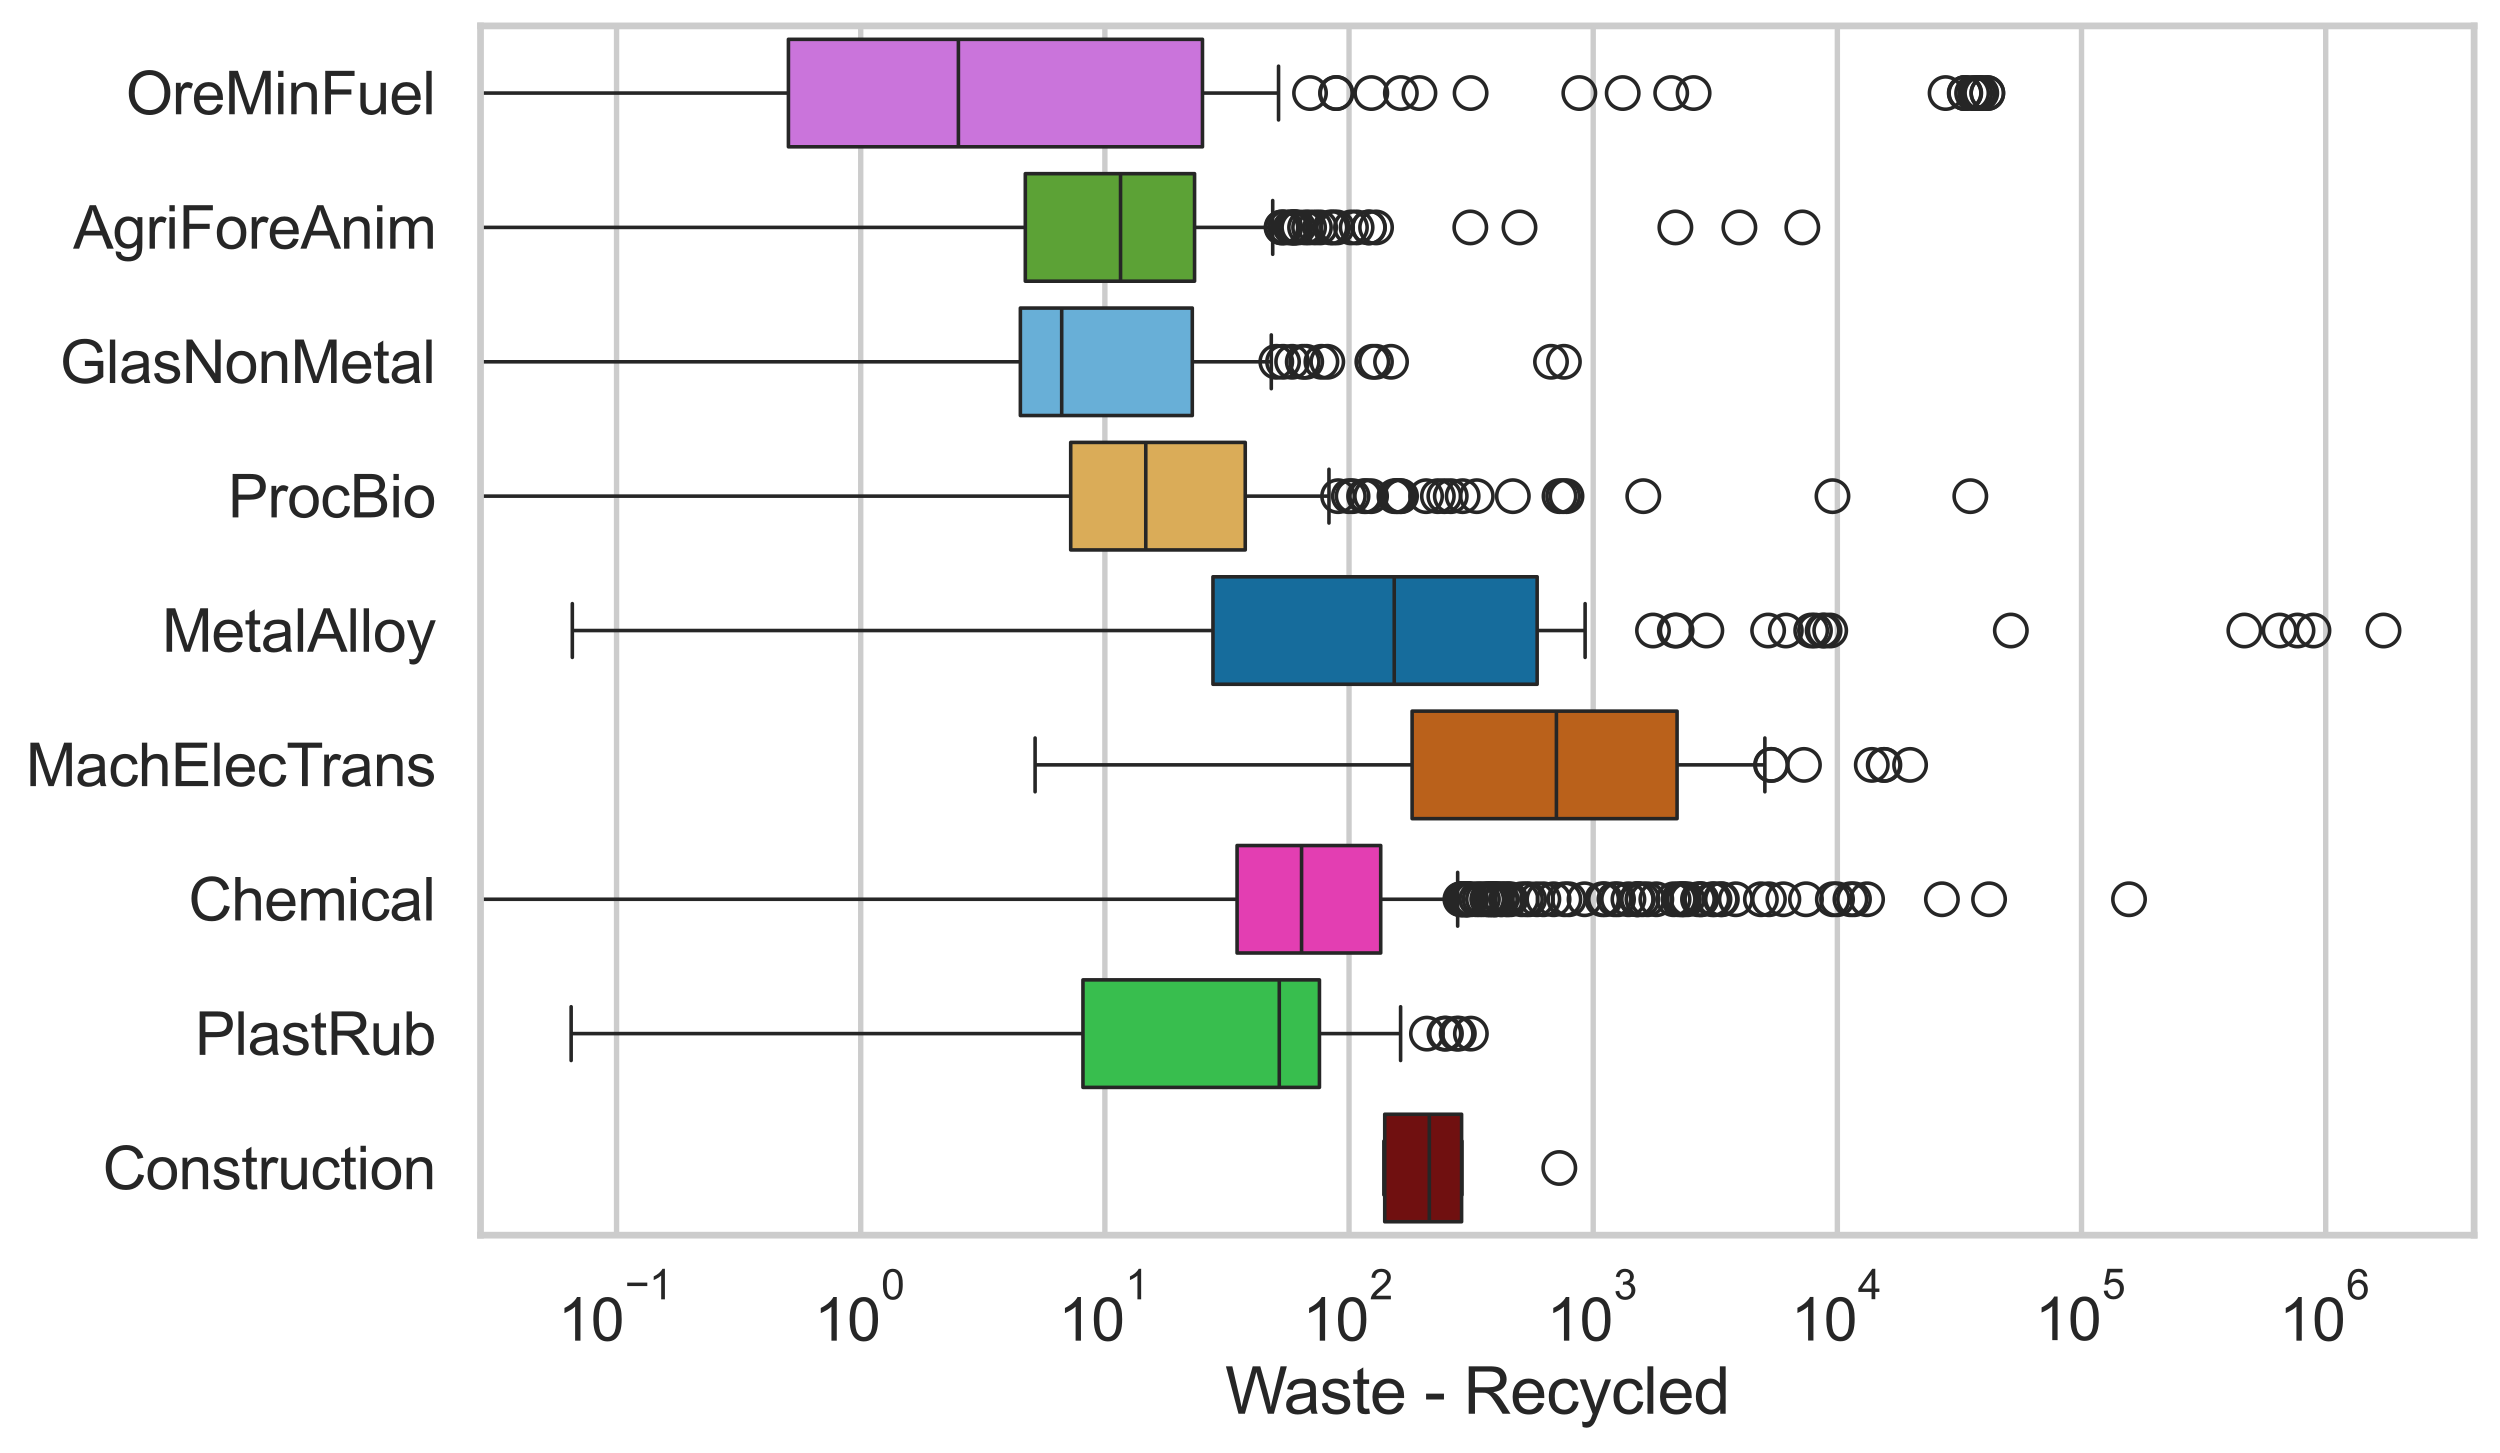 <?xml version="1.0" encoding="utf-8" standalone="no"?>
<!DOCTYPE svg PUBLIC "-//W3C//DTD SVG 1.1//EN"
  "http://www.w3.org/Graphics/SVG/1.1/DTD/svg11.dtd">
<svg xmlns:xlink="http://www.w3.org/1999/xlink" width="695.577pt" height="404.332pt" viewBox="0 0 695.577 404.332" xmlns="http://www.w3.org/2000/svg" version="1.1">
 <defs>
  <style type="text/css">*{stroke-linejoin: round; stroke-linecap: butt}</style>
 </defs>
 <g id="figure_1">
  <g id="patch_1">
   <path d="M 0 404.332 
L 695.577 404.332 
L 695.577 0 
L 0 0 
z
" style="fill: #ffffff"/>
  </g>
  <g id="axes_1">
   <g id="patch_2">
    <path d="M 133.697 343.665 
L 688.377 343.665 
L 688.377 7.2 
L 133.697 7.2 
z
" style="fill: #ffffff"/>
   </g>
   <g id="matplotlib.axis_1">
    <g id="xtick_1">
     <g id="line2d_1">
      <path d="M 171.543 343.665 
L 171.543 7.2 
" clip-path="url(#pda49a94dda)" style="fill: none; stroke: #cccccc; stroke-width: 1.5; stroke-linecap: round"/>
     </g>
     <g id="text_1">
      <!-- $\mathdefault{10^{-1}}$ -->
      <g style="fill: #262626" transform="translate(155.208 373.18) scale(0.165 -0.165)">
       <defs>
        <path id="ArialMT-31" d="M 2384 0 
L 1822 0 
L 1822 3584 
Q 1619 3391 1289 3197 
Q 959 3003 697 2906 
L 697 3450 
Q 1169 3672 1522 3987 
Q 1875 4303 2022 4600 
L 2384 4600 
L 2384 0 
z
" transform="scale(0.016)"/>
        <path id="ArialMT-30" d="M 266 2259 
Q 266 3072 433 3567 
Q 600 4063 929 4331 
Q 1259 4600 1759 4600 
Q 2128 4600 2406 4451 
Q 2684 4303 2865 4023 
Q 3047 3744 3150 3342 
Q 3253 2941 3253 2259 
Q 3253 1453 3087 958 
Q 2922 463 2592 192 
Q 2263 -78 1759 -78 
Q 1097 -78 719 397 
Q 266 969 266 2259 
z
M 844 2259 
Q 844 1131 1108 757 
Q 1372 384 1759 384 
Q 2147 384 2411 759 
Q 2675 1134 2675 2259 
Q 2675 3391 2411 3762 
Q 2147 4134 1753 4134 
Q 1366 4134 1134 3806 
Q 844 3388 844 2259 
z
" transform="scale(0.016)"/>
        <path id="ArialMT-2212" d="M 3381 1997 
L 356 1997 
L 356 2522 
L 3381 2522 
L 3381 1997 
z
" transform="scale(0.016)"/>
       </defs>
       <use xlink:href="#ArialMT-31" transform="translate(0 0.994)"/>
       <use xlink:href="#ArialMT-30" transform="translate(55.615 0.994)"/>
       <use xlink:href="#ArialMT-2212" transform="translate(112.973 70.688) scale(0.7)"/>
       <use xlink:href="#ArialMT-31" transform="translate(153.852 70.688) scale(0.7)"/>
      </g>
     </g>
    </g>
    <g id="xtick_2">
     <g id="line2d_2">
      <path d="M 239.477 343.665 
L 239.477 7.2 
" clip-path="url(#pda49a94dda)" style="fill: none; stroke: #cccccc; stroke-width: 1.5; stroke-linecap: round"/>
     </g>
     <g id="text_2">
      <!-- $\mathdefault{10^{0}}$ -->
      <g style="fill: #262626" transform="translate(226.524 373.18) scale(0.165 -0.165)">
       <use xlink:href="#ArialMT-31" transform="translate(0 0.994)"/>
       <use xlink:href="#ArialMT-30" transform="translate(55.615 0.994)"/>
       <use xlink:href="#ArialMT-30" transform="translate(112.973 70.688) scale(0.7)"/>
      </g>
     </g>
    </g>
    <g id="xtick_3">
     <g id="line2d_3">
      <path d="M 307.41 343.665 
L 307.41 7.2 
" clip-path="url(#pda49a94dda)" style="fill: none; stroke: #cccccc; stroke-width: 1.5; stroke-linecap: round"/>
     </g>
     <g id="text_3">
      <!-- $\mathdefault{10^{1}}$ -->
      <g style="fill: #262626" transform="translate(294.458 373.18) scale(0.165 -0.165)">
       <use xlink:href="#ArialMT-31" transform="translate(0 0.994)"/>
       <use xlink:href="#ArialMT-30" transform="translate(55.615 0.994)"/>
       <use xlink:href="#ArialMT-31" transform="translate(112.973 70.688) scale(0.7)"/>
      </g>
     </g>
    </g>
    <g id="xtick_4">
     <g id="line2d_4">
      <path d="M 375.344 343.665 
L 375.344 7.2 
" clip-path="url(#pda49a94dda)" style="fill: none; stroke: #cccccc; stroke-width: 1.5; stroke-linecap: round"/>
     </g>
     <g id="text_4">
      <!-- $\mathdefault{10^{2}}$ -->
      <g style="fill: #262626" transform="translate(362.392 373.18) scale(0.165 -0.165)">
       <defs>
        <path id="ArialMT-32" d="M 3222 541 
L 3222 0 
L 194 0 
Q 188 203 259 391 
Q 375 700 629 1000 
Q 884 1300 1366 1694 
Q 2113 2306 2375 2664 
Q 2638 3022 2638 3341 
Q 2638 3675 2398 3904 
Q 2159 4134 1775 4134 
Q 1369 4134 1125 3890 
Q 881 3647 878 3216 
L 300 3275 
Q 359 3922 746 4261 
Q 1134 4600 1788 4600 
Q 2447 4600 2831 4234 
Q 3216 3869 3216 3328 
Q 3216 3053 3103 2787 
Q 2991 2522 2730 2228 
Q 2469 1934 1863 1422 
Q 1356 997 1212 845 
Q 1069 694 975 541 
L 3222 541 
z
" transform="scale(0.016)"/>
       </defs>
       <use xlink:href="#ArialMT-31" transform="translate(0 0.994)"/>
       <use xlink:href="#ArialMT-30" transform="translate(55.615 0.994)"/>
       <use xlink:href="#ArialMT-32" transform="translate(112.973 70.688) scale(0.7)"/>
      </g>
     </g>
    </g>
    <g id="xtick_5">
     <g id="line2d_5">
      <path d="M 443.278 343.665 
L 443.278 7.2 
" clip-path="url(#pda49a94dda)" style="fill: none; stroke: #cccccc; stroke-width: 1.5; stroke-linecap: round"/>
     </g>
     <g id="text_5">
      <!-- $\mathdefault{10^{3}}$ -->
      <g style="fill: #262626" transform="translate(430.325 373.18) scale(0.165 -0.165)">
       <defs>
        <path id="ArialMT-33" d="M 269 1209 
L 831 1284 
Q 928 806 1161 595 
Q 1394 384 1728 384 
Q 2125 384 2398 659 
Q 2672 934 2672 1341 
Q 2672 1728 2419 1979 
Q 2166 2231 1775 2231 
Q 1616 2231 1378 2169 
L 1441 2663 
Q 1497 2656 1531 2656 
Q 1891 2656 2178 2843 
Q 2466 3031 2466 3422 
Q 2466 3731 2256 3934 
Q 2047 4138 1716 4138 
Q 1388 4138 1169 3931 
Q 950 3725 888 3313 
L 325 3413 
Q 428 3978 793 4289 
Q 1159 4600 1703 4600 
Q 2078 4600 2393 4439 
Q 2709 4278 2876 4000 
Q 3044 3722 3044 3409 
Q 3044 3113 2884 2869 
Q 2725 2625 2413 2481 
Q 2819 2388 3044 2092 
Q 3269 1797 3269 1353 
Q 3269 753 2831 336 
Q 2394 -81 1725 -81 
Q 1122 -81 723 278 
Q 325 638 269 1209 
z
" transform="scale(0.016)"/>
       </defs>
       <use xlink:href="#ArialMT-31" transform="translate(0 0.994)"/>
       <use xlink:href="#ArialMT-30" transform="translate(55.615 0.994)"/>
       <use xlink:href="#ArialMT-33" transform="translate(112.973 70.688) scale(0.7)"/>
      </g>
     </g>
    </g>
    <g id="xtick_6">
     <g id="line2d_6">
      <path d="M 511.211 343.665 
L 511.211 7.2 
" clip-path="url(#pda49a94dda)" style="fill: none; stroke: #cccccc; stroke-width: 1.5; stroke-linecap: round"/>
     </g>
     <g id="text_6">
      <!-- $\mathdefault{10^{4}}$ -->
      <g style="fill: #262626" transform="translate(498.259 373.015) scale(0.165 -0.165)">
       <defs>
        <path id="ArialMT-34" d="M 2069 0 
L 2069 1097 
L 81 1097 
L 81 1613 
L 2172 4581 
L 2631 4581 
L 2631 1613 
L 3250 1613 
L 3250 1097 
L 2631 1097 
L 2631 0 
L 2069 0 
z
M 2069 1613 
L 2069 3678 
L 634 1613 
L 2069 1613 
z
" transform="scale(0.016)"/>
       </defs>
       <use xlink:href="#ArialMT-31" transform="translate(0 0.202)"/>
       <use xlink:href="#ArialMT-30" transform="translate(55.615 0.202)"/>
       <use xlink:href="#ArialMT-34" transform="translate(112.973 69.895) scale(0.7)"/>
      </g>
     </g>
    </g>
    <g id="xtick_7">
     <g id="line2d_7">
      <path d="M 579.145 343.665 
L 579.145 7.2 
" clip-path="url(#pda49a94dda)" style="fill: none; stroke: #cccccc; stroke-width: 1.5; stroke-linecap: round"/>
     </g>
     <g id="text_7">
      <!-- $\mathdefault{10^{5}}$ -->
      <g style="fill: #262626" transform="translate(566.193 373.015) scale(0.165 -0.165)">
       <defs>
        <path id="ArialMT-35" d="M 266 1200 
L 856 1250 
Q 922 819 1161 601 
Q 1400 384 1738 384 
Q 2144 384 2425 690 
Q 2706 997 2706 1503 
Q 2706 1984 2436 2262 
Q 2166 2541 1728 2541 
Q 1456 2541 1237 2417 
Q 1019 2294 894 2097 
L 366 2166 
L 809 4519 
L 3088 4519 
L 3088 3981 
L 1259 3981 
L 1013 2750 
Q 1425 3038 1878 3038 
Q 2478 3038 2890 2622 
Q 3303 2206 3303 1553 
Q 3303 931 2941 478 
Q 2500 -78 1738 -78 
Q 1113 -78 717 272 
Q 322 622 266 1200 
z
" transform="scale(0.016)"/>
       </defs>
       <use xlink:href="#ArialMT-31" transform="translate(0 0.88)"/>
       <use xlink:href="#ArialMT-30" transform="translate(55.615 0.88)"/>
       <use xlink:href="#ArialMT-35" transform="translate(112.973 70.573) scale(0.7)"/>
      </g>
     </g>
    </g>
    <g id="xtick_8">
     <g id="line2d_8">
      <path d="M 647.079 343.665 
L 647.079 7.2 
" clip-path="url(#pda49a94dda)" style="fill: none; stroke: #cccccc; stroke-width: 1.5; stroke-linecap: round"/>
     </g>
     <g id="text_8">
      <!-- $\mathdefault{10^{6}}$ -->
      <g style="fill: #262626" transform="translate(634.126 373.18) scale(0.165 -0.165)">
       <defs>
        <path id="ArialMT-36" d="M 3184 3459 
L 2625 3416 
Q 2550 3747 2413 3897 
Q 2184 4138 1850 4138 
Q 1581 4138 1378 3988 
Q 1113 3794 959 3422 
Q 806 3050 800 2363 
Q 1003 2672 1297 2822 
Q 1591 2972 1913 2972 
Q 2475 2972 2870 2558 
Q 3266 2144 3266 1488 
Q 3266 1056 3080 686 
Q 2894 316 2569 119 
Q 2244 -78 1831 -78 
Q 1128 -78 684 439 
Q 241 956 241 2144 
Q 241 3472 731 4075 
Q 1159 4600 1884 4600 
Q 2425 4600 2770 4297 
Q 3116 3994 3184 3459 
z
M 888 1484 
Q 888 1194 1011 928 
Q 1134 663 1356 523 
Q 1578 384 1822 384 
Q 2178 384 2434 671 
Q 2691 959 2691 1453 
Q 2691 1928 2437 2201 
Q 2184 2475 1800 2475 
Q 1419 2475 1153 2201 
Q 888 1928 888 1484 
z
" transform="scale(0.016)"/>
       </defs>
       <use xlink:href="#ArialMT-31" transform="translate(0 0.994)"/>
       <use xlink:href="#ArialMT-30" transform="translate(55.615 0.994)"/>
       <use xlink:href="#ArialMT-36" transform="translate(112.973 70.688) scale(0.7)"/>
      </g>
     </g>
    </g>
    <g id="xtick_9"/>
    <g id="xtick_10"/>
    <g id="xtick_11"/>
    <g id="xtick_12"/>
    <g id="xtick_13"/>
    <g id="xtick_14"/>
    <g id="xtick_15"/>
    <g id="xtick_16"/>
    <g id="xtick_17"/>
    <g id="xtick_18"/>
    <g id="xtick_19"/>
    <g id="xtick_20"/>
    <g id="xtick_21"/>
    <g id="xtick_22"/>
    <g id="xtick_23"/>
    <g id="xtick_24"/>
    <g id="xtick_25"/>
    <g id="xtick_26"/>
    <g id="xtick_27"/>
    <g id="xtick_28"/>
    <g id="xtick_29"/>
    <g id="xtick_30"/>
    <g id="xtick_31"/>
    <g id="xtick_32"/>
    <g id="xtick_33"/>
    <g id="xtick_34"/>
    <g id="xtick_35"/>
    <g id="xtick_36"/>
    <g id="xtick_37"/>
    <g id="xtick_38"/>
    <g id="xtick_39"/>
    <g id="xtick_40"/>
    <g id="xtick_41"/>
    <g id="xtick_42"/>
    <g id="xtick_43"/>
    <g id="xtick_44"/>
    <g id="xtick_45"/>
    <g id="xtick_46"/>
    <g id="xtick_47"/>
    <g id="xtick_48"/>
    <g id="xtick_49"/>
    <g id="xtick_50"/>
    <g id="xtick_51"/>
    <g id="xtick_52"/>
    <g id="xtick_53"/>
    <g id="xtick_54"/>
    <g id="xtick_55"/>
    <g id="xtick_56"/>
    <g id="xtick_57"/>
    <g id="xtick_58"/>
    <g id="xtick_59"/>
    <g id="xtick_60"/>
    <g id="xtick_61"/>
    <g id="xtick_62"/>
    <g id="xtick_63"/>
    <g id="xtick_64"/>
    <g id="xtick_65"/>
    <g id="xtick_66"/>
    <g id="xtick_67"/>
    <g id="xtick_68"/>
    <g id="xtick_69"/>
    <g id="xtick_70"/>
    <g id="xtick_71"/>
    <g id="xtick_72"/>
    <g id="xtick_73"/>
    <g id="xtick_74"/>
    <g id="text_9">
     <!-- Waste - Recycled -->
     <g style="fill: #262626" transform="translate(340.858 393.344) scale(0.18 -0.18)">
      <defs>
       <path id="ArialMT-57" d="M 1294 0 
L 78 4581 
L 700 4581 
L 1397 1578 
Q 1509 1106 1591 641 
Q 1766 1375 1797 1488 
L 2669 4581 
L 3400 4581 
L 4056 2263 
Q 4303 1400 4413 641 
Q 4500 1075 4641 1638 
L 5359 4581 
L 5969 4581 
L 4713 0 
L 4128 0 
L 3163 3491 
Q 3041 3928 3019 4028 
Q 2947 3713 2884 3491 
L 1913 0 
L 1294 0 
z
" transform="scale(0.016)"/>
       <path id="ArialMT-61" d="M 2588 409 
Q 2275 144 1986 34 
Q 1697 -75 1366 -75 
Q 819 -75 525 192 
Q 231 459 231 875 
Q 231 1119 342 1320 
Q 453 1522 633 1644 
Q 813 1766 1038 1828 
Q 1203 1872 1538 1913 
Q 2219 1994 2541 2106 
Q 2544 2222 2544 2253 
Q 2544 2597 2384 2738 
Q 2169 2928 1744 2928 
Q 1347 2928 1158 2789 
Q 969 2650 878 2297 
L 328 2372 
Q 403 2725 575 2942 
Q 747 3159 1072 3276 
Q 1397 3394 1825 3394 
Q 2250 3394 2515 3294 
Q 2781 3194 2906 3042 
Q 3031 2891 3081 2659 
Q 3109 2516 3109 2141 
L 3109 1391 
Q 3109 606 3145 398 
Q 3181 191 3288 0 
L 2700 0 
Q 2613 175 2588 409 
z
M 2541 1666 
Q 2234 1541 1622 1453 
Q 1275 1403 1131 1340 
Q 988 1278 909 1158 
Q 831 1038 831 891 
Q 831 666 1001 516 
Q 1172 366 1500 366 
Q 1825 366 2078 508 
Q 2331 650 2450 897 
Q 2541 1088 2541 1459 
L 2541 1666 
z
" transform="scale(0.016)"/>
       <path id="ArialMT-73" d="M 197 991 
L 753 1078 
Q 800 744 1014 566 
Q 1228 388 1613 388 
Q 2000 388 2187 545 
Q 2375 703 2375 916 
Q 2375 1106 2209 1216 
Q 2094 1291 1634 1406 
Q 1016 1563 777 1677 
Q 538 1791 414 1992 
Q 291 2194 291 2438 
Q 291 2659 392 2848 
Q 494 3038 669 3163 
Q 800 3259 1026 3326 
Q 1253 3394 1513 3394 
Q 1903 3394 2198 3281 
Q 2494 3169 2634 2976 
Q 2775 2784 2828 2463 
L 2278 2388 
Q 2241 2644 2061 2787 
Q 1881 2931 1553 2931 
Q 1166 2931 1000 2803 
Q 834 2675 834 2503 
Q 834 2394 903 2306 
Q 972 2216 1119 2156 
Q 1203 2125 1616 2013 
Q 2213 1853 2448 1751 
Q 2684 1650 2818 1456 
Q 2953 1263 2953 975 
Q 2953 694 2789 445 
Q 2625 197 2315 61 
Q 2006 -75 1616 -75 
Q 969 -75 630 194 
Q 291 463 197 991 
z
" transform="scale(0.016)"/>
       <path id="ArialMT-74" d="M 1650 503 
L 1731 6 
Q 1494 -44 1306 -44 
Q 1000 -44 831 53 
Q 663 150 594 308 
Q 525 466 525 972 
L 525 2881 
L 113 2881 
L 113 3319 
L 525 3319 
L 525 4141 
L 1084 4478 
L 1084 3319 
L 1650 3319 
L 1650 2881 
L 1084 2881 
L 1084 941 
Q 1084 700 1114 631 
Q 1144 563 1211 522 
Q 1278 481 1403 481 
Q 1497 481 1650 503 
z
" transform="scale(0.016)"/>
       <path id="ArialMT-65" d="M 2694 1069 
L 3275 997 
Q 3138 488 2766 206 
Q 2394 -75 1816 -75 
Q 1088 -75 661 373 
Q 234 822 234 1631 
Q 234 2469 665 2931 
Q 1097 3394 1784 3394 
Q 2450 3394 2872 2941 
Q 3294 2488 3294 1666 
Q 3294 1616 3291 1516 
L 816 1516 
Q 847 969 1125 678 
Q 1403 388 1819 388 
Q 2128 388 2347 550 
Q 2566 713 2694 1069 
z
M 847 1978 
L 2700 1978 
Q 2663 2397 2488 2606 
Q 2219 2931 1791 2931 
Q 1403 2931 1139 2672 
Q 875 2413 847 1978 
z
" transform="scale(0.016)"/>
       <path id="ArialMT-20" transform="scale(0.016)"/>
       <path id="ArialMT-2d" d="M 203 1375 
L 203 1941 
L 1931 1941 
L 1931 1375 
L 203 1375 
z
" transform="scale(0.016)"/>
       <path id="ArialMT-52" d="M 503 0 
L 503 4581 
L 2534 4581 
Q 3147 4581 3465 4457 
Q 3784 4334 3975 4021 
Q 4166 3709 4166 3331 
Q 4166 2844 3850 2509 
Q 3534 2175 2875 2084 
Q 3116 1969 3241 1856 
Q 3506 1613 3744 1247 
L 4541 0 
L 3778 0 
L 3172 953 
Q 2906 1366 2734 1584 
Q 2563 1803 2427 1890 
Q 2291 1978 2150 2013 
Q 2047 2034 1813 2034 
L 1109 2034 
L 1109 0 
L 503 0 
z
M 1109 2559 
L 2413 2559 
Q 2828 2559 3062 2645 
Q 3297 2731 3419 2920 
Q 3541 3109 3541 3331 
Q 3541 3656 3305 3865 
Q 3069 4075 2559 4075 
L 1109 4075 
L 1109 2559 
z
" transform="scale(0.016)"/>
       <path id="ArialMT-63" d="M 2588 1216 
L 3141 1144 
Q 3050 572 2676 248 
Q 2303 -75 1759 -75 
Q 1078 -75 664 370 
Q 250 816 250 1647 
Q 250 2184 428 2587 
Q 606 2991 970 3192 
Q 1334 3394 1763 3394 
Q 2303 3394 2647 3120 
Q 2991 2847 3088 2344 
L 2541 2259 
Q 2463 2594 2264 2762 
Q 2066 2931 1784 2931 
Q 1359 2931 1093 2626 
Q 828 2322 828 1663 
Q 828 994 1084 691 
Q 1341 388 1753 388 
Q 2084 388 2306 591 
Q 2528 794 2588 1216 
z
" transform="scale(0.016)"/>
       <path id="ArialMT-79" d="M 397 -1278 
L 334 -750 
Q 519 -800 656 -800 
Q 844 -800 956 -737 
Q 1069 -675 1141 -563 
Q 1194 -478 1313 -144 
Q 1328 -97 1363 -6 
L 103 3319 
L 709 3319 
L 1400 1397 
Q 1534 1031 1641 628 
Q 1738 1016 1872 1384 
L 2581 3319 
L 3144 3319 
L 1881 -56 
Q 1678 -603 1566 -809 
Q 1416 -1088 1222 -1217 
Q 1028 -1347 759 -1347 
Q 597 -1347 397 -1278 
z
" transform="scale(0.016)"/>
       <path id="ArialMT-6c" d="M 409 0 
L 409 4581 
L 972 4581 
L 972 0 
L 409 0 
z
" transform="scale(0.016)"/>
       <path id="ArialMT-64" d="M 2575 0 
L 2575 419 
Q 2259 -75 1647 -75 
Q 1250 -75 917 144 
Q 584 363 401 755 
Q 219 1147 219 1656 
Q 219 2153 384 2558 
Q 550 2963 881 3178 
Q 1213 3394 1622 3394 
Q 1922 3394 2156 3267 
Q 2391 3141 2538 2938 
L 2538 4581 
L 3097 4581 
L 3097 0 
L 2575 0 
z
M 797 1656 
Q 797 1019 1065 703 
Q 1334 388 1700 388 
Q 2069 388 2326 689 
Q 2584 991 2584 1609 
Q 2584 2291 2321 2609 
Q 2059 2928 1675 2928 
Q 1300 2928 1048 2622 
Q 797 2316 797 1656 
z
" transform="scale(0.016)"/>
      </defs>
      <use xlink:href="#ArialMT-57"/>
      <use xlink:href="#ArialMT-61" transform="translate(90.635 0)"/>
      <use xlink:href="#ArialMT-73" transform="translate(146.25 0)"/>
      <use xlink:href="#ArialMT-74" transform="translate(196.25 0)"/>
      <use xlink:href="#ArialMT-65" transform="translate(224.033 0)"/>
      <use xlink:href="#ArialMT-20" transform="translate(279.648 0)"/>
      <use xlink:href="#ArialMT-2d" transform="translate(307.432 0)"/>
      <use xlink:href="#ArialMT-20" transform="translate(340.732 0)"/>
      <use xlink:href="#ArialMT-52" transform="translate(368.516 0)"/>
      <use xlink:href="#ArialMT-65" transform="translate(440.732 0)"/>
      <use xlink:href="#ArialMT-63" transform="translate(496.348 0)"/>
      <use xlink:href="#ArialMT-79" transform="translate(546.348 0)"/>
      <use xlink:href="#ArialMT-63" transform="translate(596.348 0)"/>
      <use xlink:href="#ArialMT-6c" transform="translate(646.348 0)"/>
      <use xlink:href="#ArialMT-65" transform="translate(668.564 0)"/>
      <use xlink:href="#ArialMT-64" transform="translate(724.18 0)"/>
     </g>
    </g>
   </g>
   <g id="matplotlib.axis_2">
    <g id="ytick_1">
     <g id="text_10">
      <!-- OreMinFuel -->
      <g style="fill: #262626" transform="translate(35.013 31.798) scale(0.165 -0.165)">
       <defs>
        <path id="ArialMT-4f" d="M 309 2231 
Q 309 3372 921 4017 
Q 1534 4663 2503 4663 
Q 3138 4663 3647 4359 
Q 4156 4056 4423 3514 
Q 4691 2972 4691 2284 
Q 4691 1588 4409 1038 
Q 4128 488 3612 205 
Q 3097 -78 2500 -78 
Q 1853 -78 1343 234 
Q 834 547 571 1087 
Q 309 1628 309 2231 
z
M 934 2222 
Q 934 1394 1379 917 
Q 1825 441 2497 441 
Q 3181 441 3623 922 
Q 4066 1403 4066 2288 
Q 4066 2847 3877 3264 
Q 3688 3681 3323 3911 
Q 2959 4141 2506 4141 
Q 1863 4141 1398 3698 
Q 934 3256 934 2222 
z
" transform="scale(0.016)"/>
        <path id="ArialMT-72" d="M 416 0 
L 416 3319 
L 922 3319 
L 922 2816 
Q 1116 3169 1280 3281 
Q 1444 3394 1641 3394 
Q 1925 3394 2219 3213 
L 2025 2691 
Q 1819 2813 1613 2813 
Q 1428 2813 1281 2702 
Q 1134 2591 1072 2394 
Q 978 2094 978 1738 
L 978 0 
L 416 0 
z
" transform="scale(0.016)"/>
        <path id="ArialMT-4d" d="M 475 0 
L 475 4581 
L 1388 4581 
L 2472 1338 
Q 2622 884 2691 659 
Q 2769 909 2934 1394 
L 4031 4581 
L 4847 4581 
L 4847 0 
L 4263 0 
L 4263 3834 
L 2931 0 
L 2384 0 
L 1059 3900 
L 1059 0 
L 475 0 
z
" transform="scale(0.016)"/>
        <path id="ArialMT-69" d="M 425 3934 
L 425 4581 
L 988 4581 
L 988 3934 
L 425 3934 
z
M 425 0 
L 425 3319 
L 988 3319 
L 988 0 
L 425 0 
z
" transform="scale(0.016)"/>
        <path id="ArialMT-6e" d="M 422 0 
L 422 3319 
L 928 3319 
L 928 2847 
Q 1294 3394 1984 3394 
Q 2284 3394 2536 3286 
Q 2788 3178 2913 3003 
Q 3038 2828 3088 2588 
Q 3119 2431 3119 2041 
L 3119 0 
L 2556 0 
L 2556 2019 
Q 2556 2363 2490 2533 
Q 2425 2703 2258 2804 
Q 2091 2906 1866 2906 
Q 1506 2906 1245 2678 
Q 984 2450 984 1813 
L 984 0 
L 422 0 
z
" transform="scale(0.016)"/>
        <path id="ArialMT-46" d="M 525 0 
L 525 4581 
L 3616 4581 
L 3616 4041 
L 1131 4041 
L 1131 2622 
L 3281 2622 
L 3281 2081 
L 1131 2081 
L 1131 0 
L 525 0 
z
" transform="scale(0.016)"/>
        <path id="ArialMT-75" d="M 2597 0 
L 2597 488 
Q 2209 -75 1544 -75 
Q 1250 -75 995 37 
Q 741 150 617 320 
Q 494 491 444 738 
Q 409 903 409 1263 
L 409 3319 
L 972 3319 
L 972 1478 
Q 972 1038 1006 884 
Q 1059 663 1231 536 
Q 1403 409 1656 409 
Q 1909 409 2131 539 
Q 2353 669 2445 892 
Q 2538 1116 2538 1541 
L 2538 3319 
L 3100 3319 
L 3100 0 
L 2597 0 
z
" transform="scale(0.016)"/>
       </defs>
       <use xlink:href="#ArialMT-4f"/>
       <use xlink:href="#ArialMT-72" transform="translate(77.783 0)"/>
       <use xlink:href="#ArialMT-65" transform="translate(111.084 0)"/>
       <use xlink:href="#ArialMT-4d" transform="translate(166.699 0)"/>
       <use xlink:href="#ArialMT-69" transform="translate(250 0)"/>
       <use xlink:href="#ArialMT-6e" transform="translate(272.217 0)"/>
       <use xlink:href="#ArialMT-46" transform="translate(327.832 0)"/>
       <use xlink:href="#ArialMT-75" transform="translate(388.916 0)"/>
       <use xlink:href="#ArialMT-65" transform="translate(444.531 0)"/>
       <use xlink:href="#ArialMT-6c" transform="translate(500.146 0)"/>
      </g>
     </g>
    </g>
    <g id="ytick_2">
     <g id="text_11">
      <!-- AgriForeAnim -->
      <g style="fill: #262626" transform="translate(20.341 69.183) scale(0.165 -0.165)">
       <defs>
        <path id="ArialMT-41" d="M -9 0 
L 1750 4581 
L 2403 4581 
L 4278 0 
L 3588 0 
L 3053 1388 
L 1138 1388 
L 634 0 
L -9 0 
z
M 1313 1881 
L 2866 1881 
L 2388 3150 
Q 2169 3728 2063 4100 
Q 1975 3659 1816 3225 
L 1313 1881 
z
" transform="scale(0.016)"/>
        <path id="ArialMT-67" d="M 319 -275 
L 866 -356 
Q 900 -609 1056 -725 
Q 1266 -881 1628 -881 
Q 2019 -881 2231 -725 
Q 2444 -569 2519 -288 
Q 2563 -116 2559 434 
Q 2191 0 1641 0 
Q 956 0 581 494 
Q 206 988 206 1678 
Q 206 2153 378 2554 
Q 550 2956 876 3175 
Q 1203 3394 1644 3394 
Q 2231 3394 2613 2919 
L 2613 3319 
L 3131 3319 
L 3131 450 
Q 3131 -325 2973 -648 
Q 2816 -972 2473 -1159 
Q 2131 -1347 1631 -1347 
Q 1038 -1347 672 -1080 
Q 306 -813 319 -275 
z
M 784 1719 
Q 784 1066 1043 766 
Q 1303 466 1694 466 
Q 2081 466 2343 764 
Q 2606 1063 2606 1700 
Q 2606 2309 2336 2618 
Q 2066 2928 1684 2928 
Q 1309 2928 1046 2623 
Q 784 2319 784 1719 
z
" transform="scale(0.016)"/>
        <path id="ArialMT-6f" d="M 213 1659 
Q 213 2581 725 3025 
Q 1153 3394 1769 3394 
Q 2453 3394 2887 2945 
Q 3322 2497 3322 1706 
Q 3322 1066 3130 698 
Q 2938 331 2570 128 
Q 2203 -75 1769 -75 
Q 1072 -75 642 372 
Q 213 819 213 1659 
z
M 791 1659 
Q 791 1022 1069 705 
Q 1347 388 1769 388 
Q 2188 388 2466 706 
Q 2744 1025 2744 1678 
Q 2744 2294 2464 2611 
Q 2184 2928 1769 2928 
Q 1347 2928 1069 2612 
Q 791 2297 791 1659 
z
" transform="scale(0.016)"/>
        <path id="ArialMT-6d" d="M 422 0 
L 422 3319 
L 925 3319 
L 925 2853 
Q 1081 3097 1340 3245 
Q 1600 3394 1931 3394 
Q 2300 3394 2536 3241 
Q 2772 3088 2869 2813 
Q 3263 3394 3894 3394 
Q 4388 3394 4653 3120 
Q 4919 2847 4919 2278 
L 4919 0 
L 4359 0 
L 4359 2091 
Q 4359 2428 4304 2576 
Q 4250 2725 4106 2815 
Q 3963 2906 3769 2906 
Q 3419 2906 3187 2673 
Q 2956 2441 2956 1928 
L 2956 0 
L 2394 0 
L 2394 2156 
Q 2394 2531 2256 2718 
Q 2119 2906 1806 2906 
Q 1569 2906 1367 2781 
Q 1166 2656 1075 2415 
Q 984 2175 984 1722 
L 984 0 
L 422 0 
z
" transform="scale(0.016)"/>
       </defs>
       <use xlink:href="#ArialMT-41"/>
       <use xlink:href="#ArialMT-67" transform="translate(66.699 0)"/>
       <use xlink:href="#ArialMT-72" transform="translate(122.314 0)"/>
       <use xlink:href="#ArialMT-69" transform="translate(155.615 0)"/>
       <use xlink:href="#ArialMT-46" transform="translate(177.832 0)"/>
       <use xlink:href="#ArialMT-6f" transform="translate(238.916 0)"/>
       <use xlink:href="#ArialMT-72" transform="translate(294.531 0)"/>
       <use xlink:href="#ArialMT-65" transform="translate(327.832 0)"/>
       <use xlink:href="#ArialMT-41" transform="translate(383.447 0)"/>
       <use xlink:href="#ArialMT-6e" transform="translate(450.146 0)"/>
       <use xlink:href="#ArialMT-69" transform="translate(505.762 0)"/>
       <use xlink:href="#ArialMT-6d" transform="translate(527.979 0)"/>
      </g>
     </g>
    </g>
    <g id="ytick_3">
     <g id="text_12">
      <!-- GlasNonMetal -->
      <g style="fill: #262626" transform="translate(16.659 106.568) scale(0.165 -0.165)">
       <defs>
        <path id="ArialMT-47" d="M 2638 1797 
L 2638 2334 
L 4578 2338 
L 4578 638 
Q 4131 281 3656 101 
Q 3181 -78 2681 -78 
Q 2006 -78 1454 211 
Q 903 500 622 1047 
Q 341 1594 341 2269 
Q 341 2938 620 3517 
Q 900 4097 1425 4378 
Q 1950 4659 2634 4659 
Q 3131 4659 3532 4498 
Q 3934 4338 4162 4050 
Q 4391 3763 4509 3300 
L 3963 3150 
Q 3859 3500 3706 3700 
Q 3553 3900 3268 4020 
Q 2984 4141 2638 4141 
Q 2222 4141 1919 4014 
Q 1616 3888 1430 3681 
Q 1244 3475 1141 3228 
Q 966 2803 966 2306 
Q 966 1694 1177 1281 
Q 1388 869 1791 669 
Q 2194 469 2647 469 
Q 3041 469 3416 620 
Q 3791 772 3984 944 
L 3984 1797 
L 2638 1797 
z
" transform="scale(0.016)"/>
        <path id="ArialMT-4e" d="M 488 0 
L 488 4581 
L 1109 4581 
L 3516 984 
L 3516 4581 
L 4097 4581 
L 4097 0 
L 3475 0 
L 1069 3600 
L 1069 0 
L 488 0 
z
" transform="scale(0.016)"/>
       </defs>
       <use xlink:href="#ArialMT-47"/>
       <use xlink:href="#ArialMT-6c" transform="translate(77.783 0)"/>
       <use xlink:href="#ArialMT-61" transform="translate(100 0)"/>
       <use xlink:href="#ArialMT-73" transform="translate(155.615 0)"/>
       <use xlink:href="#ArialMT-4e" transform="translate(205.615 0)"/>
       <use xlink:href="#ArialMT-6f" transform="translate(277.832 0)"/>
       <use xlink:href="#ArialMT-6e" transform="translate(333.447 0)"/>
       <use xlink:href="#ArialMT-4d" transform="translate(389.062 0)"/>
       <use xlink:href="#ArialMT-65" transform="translate(472.363 0)"/>
       <use xlink:href="#ArialMT-74" transform="translate(527.979 0)"/>
       <use xlink:href="#ArialMT-61" transform="translate(555.762 0)"/>
       <use xlink:href="#ArialMT-6c" transform="translate(611.377 0)"/>
      </g>
     </g>
    </g>
    <g id="ytick_4">
     <g id="text_13">
      <!-- ProcBio -->
      <g style="fill: #262626" transform="translate(63.424 143.953) scale(0.165 -0.165)">
       <defs>
        <path id="ArialMT-50" d="M 494 0 
L 494 4581 
L 2222 4581 
Q 2678 4581 2919 4538 
Q 3256 4481 3484 4323 
Q 3713 4166 3852 3881 
Q 3991 3597 3991 3256 
Q 3991 2672 3619 2267 
Q 3247 1863 2275 1863 
L 1100 1863 
L 1100 0 
L 494 0 
z
M 1100 2403 
L 2284 2403 
Q 2872 2403 3119 2622 
Q 3366 2841 3366 3238 
Q 3366 3525 3220 3729 
Q 3075 3934 2838 4000 
Q 2684 4041 2272 4041 
L 1100 4041 
L 1100 2403 
z
" transform="scale(0.016)"/>
        <path id="ArialMT-42" d="M 469 0 
L 469 4581 
L 2188 4581 
Q 2713 4581 3030 4442 
Q 3347 4303 3526 4014 
Q 3706 3725 3706 3409 
Q 3706 3116 3547 2856 
Q 3388 2597 3066 2438 
Q 3481 2316 3704 2022 
Q 3928 1728 3928 1328 
Q 3928 1006 3792 729 
Q 3656 453 3456 303 
Q 3256 153 2954 76 
Q 2653 0 2216 0 
L 469 0 
z
M 1075 2656 
L 2066 2656 
Q 2469 2656 2644 2709 
Q 2875 2778 2992 2937 
Q 3109 3097 3109 3338 
Q 3109 3566 3000 3739 
Q 2891 3913 2687 3977 
Q 2484 4041 1991 4041 
L 1075 4041 
L 1075 2656 
z
M 1075 541 
L 2216 541 
Q 2509 541 2628 563 
Q 2838 600 2978 687 
Q 3119 775 3209 942 
Q 3300 1109 3300 1328 
Q 3300 1584 3169 1773 
Q 3038 1963 2805 2039 
Q 2572 2116 2134 2116 
L 1075 2116 
L 1075 541 
z
" transform="scale(0.016)"/>
       </defs>
       <use xlink:href="#ArialMT-50"/>
       <use xlink:href="#ArialMT-72" transform="translate(66.699 0)"/>
       <use xlink:href="#ArialMT-6f" transform="translate(100 0)"/>
       <use xlink:href="#ArialMT-63" transform="translate(155.615 0)"/>
       <use xlink:href="#ArialMT-42" transform="translate(205.615 0)"/>
       <use xlink:href="#ArialMT-69" transform="translate(272.314 0)"/>
       <use xlink:href="#ArialMT-6f" transform="translate(294.531 0)"/>
      </g>
     </g>
    </g>
    <g id="ytick_5">
     <g id="text_14">
      <!-- MetalAlloy -->
      <g style="fill: #262626" transform="translate(45.088 181.337) scale(0.165 -0.165)">
       <use xlink:href="#ArialMT-4d"/>
       <use xlink:href="#ArialMT-65" transform="translate(83.301 0)"/>
       <use xlink:href="#ArialMT-74" transform="translate(138.916 0)"/>
       <use xlink:href="#ArialMT-61" transform="translate(166.699 0)"/>
       <use xlink:href="#ArialMT-6c" transform="translate(222.314 0)"/>
       <use xlink:href="#ArialMT-41" transform="translate(244.531 0)"/>
       <use xlink:href="#ArialMT-6c" transform="translate(311.23 0)"/>
       <use xlink:href="#ArialMT-6c" transform="translate(333.447 0)"/>
       <use xlink:href="#ArialMT-6f" transform="translate(355.664 0)"/>
       <use xlink:href="#ArialMT-79" transform="translate(411.279 0)"/>
      </g>
     </g>
    </g>
    <g id="ytick_6">
     <g id="text_15">
      <!-- MachElecTrans -->
      <g style="fill: #262626" transform="translate(7.2 218.722) scale(0.165 -0.165)">
       <defs>
        <path id="ArialMT-68" d="M 422 0 
L 422 4581 
L 984 4581 
L 984 2938 
Q 1378 3394 1978 3394 
Q 2347 3394 2619 3248 
Q 2891 3103 3008 2847 
Q 3125 2591 3125 2103 
L 3125 0 
L 2563 0 
L 2563 2103 
Q 2563 2525 2380 2717 
Q 2197 2909 1863 2909 
Q 1613 2909 1392 2779 
Q 1172 2650 1078 2428 
Q 984 2206 984 1816 
L 984 0 
L 422 0 
z
" transform="scale(0.016)"/>
        <path id="ArialMT-45" d="M 506 0 
L 506 4581 
L 3819 4581 
L 3819 4041 
L 1113 4041 
L 1113 2638 
L 3647 2638 
L 3647 2100 
L 1113 2100 
L 1113 541 
L 3925 541 
L 3925 0 
L 506 0 
z
" transform="scale(0.016)"/>
        <path id="ArialMT-54" d="M 1659 0 
L 1659 4041 
L 150 4041 
L 150 4581 
L 3781 4581 
L 3781 4041 
L 2266 4041 
L 2266 0 
L 1659 0 
z
" transform="scale(0.016)"/>
       </defs>
       <use xlink:href="#ArialMT-4d"/>
       <use xlink:href="#ArialMT-61" transform="translate(83.301 0)"/>
       <use xlink:href="#ArialMT-63" transform="translate(138.916 0)"/>
       <use xlink:href="#ArialMT-68" transform="translate(188.916 0)"/>
       <use xlink:href="#ArialMT-45" transform="translate(244.531 0)"/>
       <use xlink:href="#ArialMT-6c" transform="translate(311.23 0)"/>
       <use xlink:href="#ArialMT-65" transform="translate(333.447 0)"/>
       <use xlink:href="#ArialMT-63" transform="translate(389.062 0)"/>
       <use xlink:href="#ArialMT-54" transform="translate(439.062 0)"/>
       <use xlink:href="#ArialMT-72" transform="translate(496.396 0)"/>
       <use xlink:href="#ArialMT-61" transform="translate(529.697 0)"/>
       <use xlink:href="#ArialMT-6e" transform="translate(585.312 0)"/>
       <use xlink:href="#ArialMT-73" transform="translate(640.928 0)"/>
      </g>
     </g>
    </g>
    <g id="ytick_7">
     <g id="text_16">
      <!-- Chemical -->
      <g style="fill: #262626" transform="translate(52.428 256.107) scale(0.165 -0.165)">
       <defs>
        <path id="ArialMT-43" d="M 3763 1606 
L 4369 1453 
Q 4178 706 3683 314 
Q 3188 -78 2472 -78 
Q 1731 -78 1267 223 
Q 803 525 561 1097 
Q 319 1669 319 2325 
Q 319 3041 592 3573 
Q 866 4106 1370 4382 
Q 1875 4659 2481 4659 
Q 3169 4659 3637 4309 
Q 4106 3959 4291 3325 
L 3694 3184 
Q 3534 3684 3231 3912 
Q 2928 4141 2469 4141 
Q 1941 4141 1586 3887 
Q 1231 3634 1087 3207 
Q 944 2781 944 2328 
Q 944 1744 1114 1308 
Q 1284 872 1643 656 
Q 2003 441 2422 441 
Q 2931 441 3284 734 
Q 3638 1028 3763 1606 
z
" transform="scale(0.016)"/>
       </defs>
       <use xlink:href="#ArialMT-43"/>
       <use xlink:href="#ArialMT-68" transform="translate(72.217 0)"/>
       <use xlink:href="#ArialMT-65" transform="translate(127.832 0)"/>
       <use xlink:href="#ArialMT-6d" transform="translate(183.447 0)"/>
       <use xlink:href="#ArialMT-69" transform="translate(266.748 0)"/>
       <use xlink:href="#ArialMT-63" transform="translate(288.965 0)"/>
       <use xlink:href="#ArialMT-61" transform="translate(338.965 0)"/>
       <use xlink:href="#ArialMT-6c" transform="translate(394.58 0)"/>
      </g>
     </g>
    </g>
    <g id="ytick_8">
     <g id="text_17">
      <!-- PlastRub -->
      <g style="fill: #262626" transform="translate(54.248 293.492) scale(0.165 -0.165)">
       <defs>
        <path id="ArialMT-62" d="M 941 0 
L 419 0 
L 419 4581 
L 981 4581 
L 981 2947 
Q 1338 3394 1891 3394 
Q 2197 3394 2470 3270 
Q 2744 3147 2920 2923 
Q 3097 2700 3197 2384 
Q 3297 2069 3297 1709 
Q 3297 856 2875 390 
Q 2453 -75 1863 -75 
Q 1275 -75 941 416 
L 941 0 
z
M 934 1684 
Q 934 1088 1097 822 
Q 1363 388 1816 388 
Q 2184 388 2453 708 
Q 2722 1028 2722 1663 
Q 2722 2313 2464 2622 
Q 2206 2931 1841 2931 
Q 1472 2931 1203 2611 
Q 934 2291 934 1684 
z
" transform="scale(0.016)"/>
       </defs>
       <use xlink:href="#ArialMT-50"/>
       <use xlink:href="#ArialMT-6c" transform="translate(66.699 0)"/>
       <use xlink:href="#ArialMT-61" transform="translate(88.916 0)"/>
       <use xlink:href="#ArialMT-73" transform="translate(144.531 0)"/>
       <use xlink:href="#ArialMT-74" transform="translate(194.531 0)"/>
       <use xlink:href="#ArialMT-52" transform="translate(222.314 0)"/>
       <use xlink:href="#ArialMT-75" transform="translate(294.531 0)"/>
       <use xlink:href="#ArialMT-62" transform="translate(350.146 0)"/>
      </g>
     </g>
    </g>
    <g id="ytick_9">
     <g id="text_18">
      <!-- Construction -->
      <g style="fill: #262626" transform="translate(28.575 330.877) scale(0.165 -0.165)">
       <use xlink:href="#ArialMT-43"/>
       <use xlink:href="#ArialMT-6f" transform="translate(72.217 0)"/>
       <use xlink:href="#ArialMT-6e" transform="translate(127.832 0)"/>
       <use xlink:href="#ArialMT-73" transform="translate(183.447 0)"/>
       <use xlink:href="#ArialMT-74" transform="translate(233.447 0)"/>
       <use xlink:href="#ArialMT-72" transform="translate(261.23 0)"/>
       <use xlink:href="#ArialMT-75" transform="translate(294.531 0)"/>
       <use xlink:href="#ArialMT-63" transform="translate(350.146 0)"/>
       <use xlink:href="#ArialMT-74" transform="translate(400.146 0)"/>
       <use xlink:href="#ArialMT-69" transform="translate(427.93 0)"/>
       <use xlink:href="#ArialMT-6f" transform="translate(450.146 0)"/>
       <use xlink:href="#ArialMT-6e" transform="translate(505.762 0)"/>
      </g>
     </g>
    </g>
   </g>
   <g id="patch_3">
    <path d="M 219.364 10.938 
L 219.364 40.846 
L 334.564 40.846 
L 334.564 10.938 
L 219.364 10.938 
z
" clip-path="url(#pda49a94dda)" style="fill: #ca74db; stroke: #262626; stroke-linejoin: miter"/>
   </g>
   <g id="line2d_9">
    <path d="M 219.364 25.892 
L -1 25.892 
" clip-path="url(#pda49a94dda)" style="fill: none; stroke: #262626"/>
   </g>
   <g id="line2d_10">
    <path d="M 334.564 25.892 
L 355.729 25.892 
" clip-path="url(#pda49a94dda)" style="fill: none; stroke: #262626"/>
   </g>
   <g id="line2d_11">
    <path clip-path="url(#pda49a94dda)" style="fill: none; stroke: #262626; stroke-linecap: round"/>
   </g>
   <g id="line2d_12">
    <path d="M 355.729 18.415 
L 355.729 33.369 
" clip-path="url(#pda49a94dda)" style="fill: none; stroke: #262626; stroke-linecap: round"/>
   </g>
   <g id="line2d_13">
    <defs>
     <path id="ma776e8bd50" d="M 0 4.5 
C 1.193 4.5 2.338 4.026 3.182 3.182 
C 4.026 2.338 4.5 1.193 4.5 0 
C 4.5 -1.193 4.026 -2.338 3.182 -3.182 
C 2.338 -4.026 1.193 -4.5 0 -4.5 
C -1.193 -4.5 -2.338 -4.026 -3.182 -3.182 
C -4.026 -2.338 -4.5 -1.193 -4.5 0 
C -4.5 1.193 -4.026 2.338 -3.182 3.182 
C -2.338 4.026 -1.193 4.5 0 4.5 
z
" style="stroke: #262626"/>
    </defs>
    <g clip-path="url(#pda49a94dda)">
     <use xlink:href="#ma776e8bd50" x="550.454" y="25.892" style="fill-opacity: 0; stroke: #262626"/>
     <use xlink:href="#ma776e8bd50" x="546.801" y="25.892" style="fill-opacity: 0; stroke: #262626"/>
     <use xlink:href="#ma776e8bd50" x="471.212" y="25.892" style="fill-opacity: 0; stroke: #262626"/>
     <use xlink:href="#ma776e8bd50" x="381.54" y="25.892" style="fill-opacity: 0; stroke: #262626"/>
     <use xlink:href="#ma776e8bd50" x="371.856" y="25.892" style="fill-opacity: 0; stroke: #262626"/>
     <use xlink:href="#ma776e8bd50" x="552.937" y="25.892" style="fill-opacity: 0; stroke: #262626"/>
     <use xlink:href="#ma776e8bd50" x="451.484" y="25.892" style="fill-opacity: 0; stroke: #262626"/>
     <use xlink:href="#ma776e8bd50" x="389.759" y="25.892" style="fill-opacity: 0; stroke: #262626"/>
     <use xlink:href="#ma776e8bd50" x="551.252" y="25.892" style="fill-opacity: 0; stroke: #262626"/>
     <use xlink:href="#ma776e8bd50" x="549.587" y="25.892" style="fill-opacity: 0; stroke: #262626"/>
     <use xlink:href="#ma776e8bd50" x="464.982" y="25.892" style="fill-opacity: 0; stroke: #262626"/>
     <use xlink:href="#ma776e8bd50" x="546.645" y="25.892" style="fill-opacity: 0; stroke: #262626"/>
     <use xlink:href="#ma776e8bd50" x="394.93" y="25.892" style="fill-opacity: 0; stroke: #262626"/>
     <use xlink:href="#ma776e8bd50" x="550.638" y="25.892" style="fill-opacity: 0; stroke: #262626"/>
     <use xlink:href="#ma776e8bd50" x="552.938" y="25.892" style="fill-opacity: 0; stroke: #262626"/>
     <use xlink:href="#ma776e8bd50" x="439.419" y="25.892" style="fill-opacity: 0; stroke: #262626"/>
     <use xlink:href="#ma776e8bd50" x="409.163" y="25.892" style="fill-opacity: 0; stroke: #262626"/>
     <use xlink:href="#ma776e8bd50" x="364.494" y="25.892" style="fill-opacity: 0; stroke: #262626"/>
     <use xlink:href="#ma776e8bd50" x="546.709" y="25.892" style="fill-opacity: 0; stroke: #262626"/>
     <use xlink:href="#ma776e8bd50" x="550.638" y="25.892" style="fill-opacity: 0; stroke: #262626"/>
     <use xlink:href="#ma776e8bd50" x="548.702" y="25.892" style="fill-opacity: 0; stroke: #262626"/>
     <use xlink:href="#ma776e8bd50" x="541.325" y="25.892" style="fill-opacity: 0; stroke: #262626"/>
     <use xlink:href="#ma776e8bd50" x="371.723" y="25.892" style="fill-opacity: 0; stroke: #262626"/>
    </g>
   </g>
   <g id="patch_4">
    <path d="M 285.274 48.323 
L 285.274 78.231 
L 332.364 78.231 
L 332.364 48.323 
L 285.274 48.323 
z
" clip-path="url(#pda49a94dda)" style="fill: #5ca236; stroke: #262626; stroke-linejoin: miter"/>
   </g>
   <g id="line2d_14">
    <path d="M 285.274 63.277 
L -1 63.277 
" clip-path="url(#pda49a94dda)" style="fill: none; stroke: #262626"/>
   </g>
   <g id="line2d_15">
    <path d="M 332.364 63.277 
L 354.105 63.277 
" clip-path="url(#pda49a94dda)" style="fill: none; stroke: #262626"/>
   </g>
   <g id="line2d_16">
    <path clip-path="url(#pda49a94dda)" style="fill: none; stroke: #262626; stroke-linecap: round"/>
   </g>
   <g id="line2d_17">
    <path d="M 354.105 55.8 
L 354.105 70.754 
" clip-path="url(#pda49a94dda)" style="fill: none; stroke: #262626; stroke-linecap: round"/>
   </g>
   <g id="line2d_18">
    <g clip-path="url(#pda49a94dda)">
     <use xlink:href="#ma776e8bd50" x="359.885" y="63.277" style="fill-opacity: 0; stroke: #262626"/>
     <use xlink:href="#ma776e8bd50" x="380.91" y="63.277" style="fill-opacity: 0; stroke: #262626"/>
     <use xlink:href="#ma776e8bd50" x="361.227" y="63.277" style="fill-opacity: 0; stroke: #262626"/>
     <use xlink:href="#ma776e8bd50" x="360.4" y="63.277" style="fill-opacity: 0; stroke: #262626"/>
     <use xlink:href="#ma776e8bd50" x="371.991" y="63.277" style="fill-opacity: 0; stroke: #262626"/>
     <use xlink:href="#ma776e8bd50" x="422.767" y="63.277" style="fill-opacity: 0; stroke: #262626"/>
     <use xlink:href="#ma776e8bd50" x="483.951" y="63.277" style="fill-opacity: 0; stroke: #262626"/>
     <use xlink:href="#ma776e8bd50" x="501.46" y="63.277" style="fill-opacity: 0; stroke: #262626"/>
     <use xlink:href="#ma776e8bd50" x="357.603" y="63.277" style="fill-opacity: 0; stroke: #262626"/>
     <use xlink:href="#ma776e8bd50" x="466.141" y="63.277" style="fill-opacity: 0; stroke: #262626"/>
     <use xlink:href="#ma776e8bd50" x="359.151" y="63.277" style="fill-opacity: 0; stroke: #262626"/>
     <use xlink:href="#ma776e8bd50" x="360.111" y="63.277" style="fill-opacity: 0; stroke: #262626"/>
     <use xlink:href="#ma776e8bd50" x="380.811" y="63.277" style="fill-opacity: 0; stroke: #262626"/>
     <use xlink:href="#ma776e8bd50" x="356.559" y="63.277" style="fill-opacity: 0; stroke: #262626"/>
     <use xlink:href="#ma776e8bd50" x="382.863" y="63.277" style="fill-opacity: 0; stroke: #262626"/>
     <use xlink:href="#ma776e8bd50" x="365.86" y="63.277" style="fill-opacity: 0; stroke: #262626"/>
     <use xlink:href="#ma776e8bd50" x="409.084" y="63.277" style="fill-opacity: 0; stroke: #262626"/>
     <use xlink:href="#ma776e8bd50" x="356.704" y="63.277" style="fill-opacity: 0; stroke: #262626"/>
     <use xlink:href="#ma776e8bd50" x="359.166" y="63.277" style="fill-opacity: 0; stroke: #262626"/>
     <use xlink:href="#ma776e8bd50" x="370.929" y="63.277" style="fill-opacity: 0; stroke: #262626"/>
     <use xlink:href="#ma776e8bd50" x="377.453" y="63.277" style="fill-opacity: 0; stroke: #262626"/>
     <use xlink:href="#ma776e8bd50" x="370.175" y="63.277" style="fill-opacity: 0; stroke: #262626"/>
     <use xlink:href="#ma776e8bd50" x="367.307" y="63.277" style="fill-opacity: 0; stroke: #262626"/>
     <use xlink:href="#ma776e8bd50" x="375.882" y="63.277" style="fill-opacity: 0; stroke: #262626"/>
     <use xlink:href="#ma776e8bd50" x="360.119" y="63.277" style="fill-opacity: 0; stroke: #262626"/>
     <use xlink:href="#ma776e8bd50" x="363.108" y="63.277" style="fill-opacity: 0; stroke: #262626"/>
     <use xlink:href="#ma776e8bd50" x="364.23" y="63.277" style="fill-opacity: 0; stroke: #262626"/>
    </g>
   </g>
   <g id="patch_5">
    <path d="M 283.897 85.708 
L 283.897 115.616 
L 331.733 115.616 
L 331.733 85.708 
L 283.897 85.708 
z
" clip-path="url(#pda49a94dda)" style="fill: #68afd7; stroke: #262626; stroke-linejoin: miter"/>
   </g>
   <g id="line2d_19">
    <path d="M 283.897 100.662 
L -1 100.662 
" clip-path="url(#pda49a94dda)" style="fill: none; stroke: #262626"/>
   </g>
   <g id="line2d_20">
    <path d="M 331.733 100.662 
L 353.712 100.662 
" clip-path="url(#pda49a94dda)" style="fill: none; stroke: #262626"/>
   </g>
   <g id="line2d_21">
    <path clip-path="url(#pda49a94dda)" style="fill: none; stroke: #262626; stroke-linecap: round"/>
   </g>
   <g id="line2d_22">
    <path d="M 353.712 93.185 
L 353.712 108.139 
" clip-path="url(#pda49a94dda)" style="fill: none; stroke: #262626; stroke-linecap: round"/>
   </g>
   <g id="line2d_23">
    <g clip-path="url(#pda49a94dda)">
     <use xlink:href="#ma776e8bd50" x="381.827" y="100.662" style="fill-opacity: 0; stroke: #262626"/>
     <use xlink:href="#ma776e8bd50" x="387.028" y="100.662" style="fill-opacity: 0; stroke: #262626"/>
     <use xlink:href="#ma776e8bd50" x="431.535" y="100.662" style="fill-opacity: 0; stroke: #262626"/>
     <use xlink:href="#ma776e8bd50" x="362.458" y="100.662" style="fill-opacity: 0; stroke: #262626"/>
     <use xlink:href="#ma776e8bd50" x="355.101" y="100.662" style="fill-opacity: 0; stroke: #262626"/>
     <use xlink:href="#ma776e8bd50" x="435.127" y="100.662" style="fill-opacity: 0; stroke: #262626"/>
     <use xlink:href="#ma776e8bd50" x="367.659" y="100.662" style="fill-opacity: 0; stroke: #262626"/>
     <use xlink:href="#ma776e8bd50" x="356.982" y="100.662" style="fill-opacity: 0; stroke: #262626"/>
     <use xlink:href="#ma776e8bd50" x="369.298" y="100.662" style="fill-opacity: 0; stroke: #262626"/>
     <use xlink:href="#ma776e8bd50" x="359.508" y="100.662" style="fill-opacity: 0; stroke: #262626"/>
     <use xlink:href="#ma776e8bd50" x="382.831" y="100.662" style="fill-opacity: 0; stroke: #262626"/>
     <use xlink:href="#ma776e8bd50" x="363.432" y="100.662" style="fill-opacity: 0; stroke: #262626"/>
    </g>
   </g>
   <g id="patch_6">
    <path d="M 297.904 123.093 
L 297.904 153.001 
L 346.466 153.001 
L 346.466 123.093 
L 297.904 123.093 
z
" clip-path="url(#pda49a94dda)" style="fill: #daac58; stroke: #262626; stroke-linejoin: miter"/>
   </g>
   <g id="line2d_24">
    <path d="M 297.904 138.047 
L -1 138.047 
" clip-path="url(#pda49a94dda)" style="fill: none; stroke: #262626"/>
   </g>
   <g id="line2d_25">
    <path d="M 346.466 138.047 
L 369.759 138.047 
" clip-path="url(#pda49a94dda)" style="fill: none; stroke: #262626"/>
   </g>
   <g id="line2d_26">
    <path clip-path="url(#pda49a94dda)" style="fill: none; stroke: #262626; stroke-linecap: round"/>
   </g>
   <g id="line2d_27">
    <path d="M 369.759 130.57 
L 369.759 145.524 
" clip-path="url(#pda49a94dda)" style="fill: none; stroke: #262626; stroke-linecap: round"/>
   </g>
   <g id="line2d_28">
    <g clip-path="url(#pda49a94dda)">
     <use xlink:href="#ma776e8bd50" x="434.91" y="138.047" style="fill-opacity: 0; stroke: #262626"/>
     <use xlink:href="#ma776e8bd50" x="420.918" y="138.047" style="fill-opacity: 0; stroke: #262626"/>
     <use xlink:href="#ma776e8bd50" x="376.322" y="138.047" style="fill-opacity: 0; stroke: #262626"/>
     <use xlink:href="#ma776e8bd50" x="457.211" y="138.047" style="fill-opacity: 0; stroke: #262626"/>
     <use xlink:href="#ma776e8bd50" x="389.816" y="138.047" style="fill-opacity: 0; stroke: #262626"/>
     <use xlink:href="#ma776e8bd50" x="379.532" y="138.047" style="fill-opacity: 0; stroke: #262626"/>
     <use xlink:href="#ma776e8bd50" x="396.778" y="138.047" style="fill-opacity: 0; stroke: #262626"/>
     <use xlink:href="#ma776e8bd50" x="403.647" y="138.047" style="fill-opacity: 0; stroke: #262626"/>
     <use xlink:href="#ma776e8bd50" x="433.903" y="138.047" style="fill-opacity: 0; stroke: #262626"/>
     <use xlink:href="#ma776e8bd50" x="410.884" y="138.047" style="fill-opacity: 0; stroke: #262626"/>
     <use xlink:href="#ma776e8bd50" x="548.202" y="138.047" style="fill-opacity: 0; stroke: #262626"/>
     <use xlink:href="#ma776e8bd50" x="372.292" y="138.047" style="fill-opacity: 0; stroke: #262626"/>
     <use xlink:href="#ma776e8bd50" x="435.851" y="138.047" style="fill-opacity: 0; stroke: #262626"/>
     <use xlink:href="#ma776e8bd50" x="381.473" y="138.047" style="fill-opacity: 0; stroke: #262626"/>
     <use xlink:href="#ma776e8bd50" x="380.1" y="138.047" style="fill-opacity: 0; stroke: #262626"/>
     <use xlink:href="#ma776e8bd50" x="388.714" y="138.047" style="fill-opacity: 0; stroke: #262626"/>
     <use xlink:href="#ma776e8bd50" x="387.98" y="138.047" style="fill-opacity: 0; stroke: #262626"/>
     <use xlink:href="#ma776e8bd50" x="509.851" y="138.047" style="fill-opacity: 0; stroke: #262626"/>
     <use xlink:href="#ma776e8bd50" x="389.525" y="138.047" style="fill-opacity: 0; stroke: #262626"/>
     <use xlink:href="#ma776e8bd50" x="388.69" y="138.047" style="fill-opacity: 0; stroke: #262626"/>
     <use xlink:href="#ma776e8bd50" x="406.953" y="138.047" style="fill-opacity: 0; stroke: #262626"/>
     <use xlink:href="#ma776e8bd50" x="375.289" y="138.047" style="fill-opacity: 0; stroke: #262626"/>
     <use xlink:href="#ma776e8bd50" x="401.857" y="138.047" style="fill-opacity: 0; stroke: #262626"/>
     <use xlink:href="#ma776e8bd50" x="400.057" y="138.047" style="fill-opacity: 0; stroke: #262626"/>
    </g>
   </g>
   <g id="patch_7">
    <path d="M 337.481 160.478 
L 337.481 190.386 
L 427.682 190.386 
L 427.682 160.478 
L 337.481 160.478 
z
" clip-path="url(#pda49a94dda)" style="fill: #166c9c; stroke: #262626; stroke-linejoin: miter"/>
   </g>
   <g id="line2d_29">
    <path d="M 337.481 175.432 
L 159.237 175.432 
" clip-path="url(#pda49a94dda)" style="fill: none; stroke: #262626"/>
   </g>
   <g id="line2d_30">
    <path d="M 427.682 175.432 
L 441.026 175.432 
" clip-path="url(#pda49a94dda)" style="fill: none; stroke: #262626"/>
   </g>
   <g id="line2d_31">
    <path d="M 159.237 167.955 
L 159.237 182.909 
" clip-path="url(#pda49a94dda)" style="fill: none; stroke: #262626; stroke-linecap: round"/>
   </g>
   <g id="line2d_32">
    <path d="M 441.026 167.955 
L 441.026 182.909 
" clip-path="url(#pda49a94dda)" style="fill: none; stroke: #262626; stroke-linecap: round"/>
   </g>
   <g id="line2d_33">
    <g clip-path="url(#pda49a94dda)">
     <use xlink:href="#ma776e8bd50" x="643.677" y="175.432" style="fill-opacity: 0; stroke: #262626"/>
     <use xlink:href="#ma776e8bd50" x="503.931" y="175.432" style="fill-opacity: 0; stroke: #262626"/>
     <use xlink:href="#ma776e8bd50" x="465.993" y="175.432" style="fill-opacity: 0; stroke: #262626"/>
     <use xlink:href="#ma776e8bd50" x="459.912" y="175.432" style="fill-opacity: 0; stroke: #262626"/>
     <use xlink:href="#ma776e8bd50" x="634.258" y="175.432" style="fill-opacity: 0; stroke: #262626"/>
     <use xlink:href="#ma776e8bd50" x="504.981" y="175.432" style="fill-opacity: 0; stroke: #262626"/>
     <use xlink:href="#ma776e8bd50" x="491.946" y="175.432" style="fill-opacity: 0; stroke: #262626"/>
     <use xlink:href="#ma776e8bd50" x="559.477" y="175.432" style="fill-opacity: 0; stroke: #262626"/>
     <use xlink:href="#ma776e8bd50" x="663.164" y="175.432" style="fill-opacity: 0; stroke: #262626"/>
     <use xlink:href="#ma776e8bd50" x="639.238" y="175.432" style="fill-opacity: 0; stroke: #262626"/>
     <use xlink:href="#ma776e8bd50" x="507.118" y="175.432" style="fill-opacity: 0; stroke: #262626"/>
     <use xlink:href="#ma776e8bd50" x="509.223" y="175.432" style="fill-opacity: 0; stroke: #262626"/>
     <use xlink:href="#ma776e8bd50" x="474.758" y="175.432" style="fill-opacity: 0; stroke: #262626"/>
     <use xlink:href="#ma776e8bd50" x="624.448" y="175.432" style="fill-opacity: 0; stroke: #262626"/>
     <use xlink:href="#ma776e8bd50" x="466.476" y="175.432" style="fill-opacity: 0; stroke: #262626"/>
     <use xlink:href="#ma776e8bd50" x="496.875" y="175.432" style="fill-opacity: 0; stroke: #262626"/>
     <use xlink:href="#ma776e8bd50" x="507.657" y="175.432" style="fill-opacity: 0; stroke: #262626"/>
    </g>
   </g>
   <g id="patch_8">
    <path d="M 392.892 197.863 
L 392.892 227.771 
L 466.614 227.771 
L 466.614 197.863 
L 392.892 197.863 
z
" clip-path="url(#pda49a94dda)" style="fill: #ba611b; stroke: #262626; stroke-linejoin: miter"/>
   </g>
   <g id="line2d_34">
    <path d="M 392.892 212.817 
L 287.995 212.817 
" clip-path="url(#pda49a94dda)" style="fill: none; stroke: #262626"/>
   </g>
   <g id="line2d_35">
    <path d="M 466.614 212.817 
L 491.04 212.817 
" clip-path="url(#pda49a94dda)" style="fill: none; stroke: #262626"/>
   </g>
   <g id="line2d_36">
    <path d="M 287.995 205.34 
L 287.995 220.294 
" clip-path="url(#pda49a94dda)" style="fill: none; stroke: #262626; stroke-linecap: round"/>
   </g>
   <g id="line2d_37">
    <path d="M 491.04 205.34 
L 491.04 220.294 
" clip-path="url(#pda49a94dda)" style="fill: none; stroke: #262626; stroke-linecap: round"/>
   </g>
   <g id="line2d_38">
    <g clip-path="url(#pda49a94dda)">
     <use xlink:href="#ma776e8bd50" x="524.301" y="212.817" style="fill-opacity: 0; stroke: #262626"/>
     <use xlink:href="#ma776e8bd50" x="492.756" y="212.817" style="fill-opacity: 0; stroke: #262626"/>
     <use xlink:href="#ma776e8bd50" x="520.787" y="212.817" style="fill-opacity: 0; stroke: #262626"/>
     <use xlink:href="#ma776e8bd50" x="524.113" y="212.817" style="fill-opacity: 0; stroke: #262626"/>
     <use xlink:href="#ma776e8bd50" x="492.884" y="212.817" style="fill-opacity: 0; stroke: #262626"/>
     <use xlink:href="#ma776e8bd50" x="501.911" y="212.817" style="fill-opacity: 0; stroke: #262626"/>
     <use xlink:href="#ma776e8bd50" x="531.444" y="212.817" style="fill-opacity: 0; stroke: #262626"/>
    </g>
   </g>
   <g id="patch_9">
    <path d="M 344.193 235.248 
L 344.193 265.156 
L 384.156 265.156 
L 384.156 235.248 
L 344.193 235.248 
z
" clip-path="url(#pda49a94dda)" style="fill: #e33eb2; stroke: #262626; stroke-linejoin: miter"/>
   </g>
   <g id="line2d_39">
    <path d="M 344.193 250.202 
L -1 250.202 
" clip-path="url(#pda49a94dda)" style="fill: none; stroke: #262626"/>
   </g>
   <g id="line2d_40">
    <path d="M 384.156 250.202 
L 405.567 250.202 
" clip-path="url(#pda49a94dda)" style="fill: none; stroke: #262626"/>
   </g>
   <g id="line2d_41">
    <path clip-path="url(#pda49a94dda)" style="fill: none; stroke: #262626; stroke-linecap: round"/>
   </g>
   <g id="line2d_42">
    <path d="M 405.567 242.725 
L 405.567 257.679 
" clip-path="url(#pda49a94dda)" style="fill: none; stroke: #262626; stroke-linecap: round"/>
   </g>
   <g id="line2d_43">
    <g clip-path="url(#pda49a94dda)">
     <use xlink:href="#ma776e8bd50" x="496.191" y="250.202" style="fill-opacity: 0; stroke: #262626"/>
     <use xlink:href="#ma776e8bd50" x="409.3" y="250.202" style="fill-opacity: 0; stroke: #262626"/>
     <use xlink:href="#ma776e8bd50" x="514.849" y="250.202" style="fill-opacity: 0; stroke: #262626"/>
     <use xlink:href="#ma776e8bd50" x="406.719" y="250.202" style="fill-opacity: 0; stroke: #262626"/>
     <use xlink:href="#ma776e8bd50" x="420.28" y="250.202" style="fill-opacity: 0; stroke: #262626"/>
     <use xlink:href="#ma776e8bd50" x="408.031" y="250.202" style="fill-opacity: 0; stroke: #262626"/>
     <use xlink:href="#ma776e8bd50" x="477.022" y="250.202" style="fill-opacity: 0; stroke: #262626"/>
     <use xlink:href="#ma776e8bd50" x="427.627" y="250.202" style="fill-opacity: 0; stroke: #262626"/>
     <use xlink:href="#ma776e8bd50" x="436.494" y="250.202" style="fill-opacity: 0; stroke: #262626"/>
     <use xlink:href="#ma776e8bd50" x="435.269" y="250.202" style="fill-opacity: 0; stroke: #262626"/>
     <use xlink:href="#ma776e8bd50" x="408.283" y="250.202" style="fill-opacity: 0; stroke: #262626"/>
     <use xlink:href="#ma776e8bd50" x="446.56" y="250.202" style="fill-opacity: 0; stroke: #262626"/>
     <use xlink:href="#ma776e8bd50" x="515.834" y="250.202" style="fill-opacity: 0; stroke: #262626"/>
     <use xlink:href="#ma776e8bd50" x="414.683" y="250.202" style="fill-opacity: 0; stroke: #262626"/>
     <use xlink:href="#ma776e8bd50" x="432.259" y="250.202" style="fill-opacity: 0; stroke: #262626"/>
     <use xlink:href="#ma776e8bd50" x="460.845" y="250.202" style="fill-opacity: 0; stroke: #262626"/>
     <use xlink:href="#ma776e8bd50" x="511.121" y="250.202" style="fill-opacity: 0; stroke: #262626"/>
     <use xlink:href="#ma776e8bd50" x="465.653" y="250.202" style="fill-opacity: 0; stroke: #262626"/>
     <use xlink:href="#ma776e8bd50" x="473.343" y="250.202" style="fill-opacity: 0; stroke: #262626"/>
     <use xlink:href="#ma776e8bd50" x="424.569" y="250.202" style="fill-opacity: 0; stroke: #262626"/>
     <use xlink:href="#ma776e8bd50" x="472.43" y="250.202" style="fill-opacity: 0; stroke: #262626"/>
     <use xlink:href="#ma776e8bd50" x="467.817" y="250.202" style="fill-opacity: 0; stroke: #262626"/>
     <use xlink:href="#ma776e8bd50" x="476.42" y="250.202" style="fill-opacity: 0; stroke: #262626"/>
     <use xlink:href="#ma776e8bd50" x="482.938" y="250.202" style="fill-opacity: 0; stroke: #262626"/>
     <use xlink:href="#ma776e8bd50" x="492.174" y="250.202" style="fill-opacity: 0; stroke: #262626"/>
     <use xlink:href="#ma776e8bd50" x="407.08" y="250.202" style="fill-opacity: 0; stroke: #262626"/>
     <use xlink:href="#ma776e8bd50" x="407.481" y="250.202" style="fill-opacity: 0; stroke: #262626"/>
     <use xlink:href="#ma776e8bd50" x="489.935" y="250.202" style="fill-opacity: 0; stroke: #262626"/>
     <use xlink:href="#ma776e8bd50" x="456.964" y="250.202" style="fill-opacity: 0; stroke: #262626"/>
     <use xlink:href="#ma776e8bd50" x="423.355" y="250.202" style="fill-opacity: 0; stroke: #262626"/>
     <use xlink:href="#ma776e8bd50" x="425.463" y="250.202" style="fill-opacity: 0; stroke: #262626"/>
     <use xlink:href="#ma776e8bd50" x="406.566" y="250.202" style="fill-opacity: 0; stroke: #262626"/>
     <use xlink:href="#ma776e8bd50" x="458.401" y="250.202" style="fill-opacity: 0; stroke: #262626"/>
     <use xlink:href="#ma776e8bd50" x="417.583" y="250.202" style="fill-opacity: 0; stroke: #262626"/>
     <use xlink:href="#ma776e8bd50" x="455.417" y="250.202" style="fill-opacity: 0; stroke: #262626"/>
     <use xlink:href="#ma776e8bd50" x="473.226" y="250.202" style="fill-opacity: 0; stroke: #262626"/>
     <use xlink:href="#ma776e8bd50" x="413.791" y="250.202" style="fill-opacity: 0; stroke: #262626"/>
     <use xlink:href="#ma776e8bd50" x="592.358" y="250.202" style="fill-opacity: 0; stroke: #262626"/>
     <use xlink:href="#ma776e8bd50" x="412.601" y="250.202" style="fill-opacity: 0; stroke: #262626"/>
     <use xlink:href="#ma776e8bd50" x="406.321" y="250.202" style="fill-opacity: 0; stroke: #262626"/>
     <use xlink:href="#ma776e8bd50" x="408.395" y="250.202" style="fill-opacity: 0; stroke: #262626"/>
     <use xlink:href="#ma776e8bd50" x="419.093" y="250.202" style="fill-opacity: 0; stroke: #262626"/>
     <use xlink:href="#ma776e8bd50" x="429.412" y="250.202" style="fill-opacity: 0; stroke: #262626"/>
     <use xlink:href="#ma776e8bd50" x="410.747" y="250.202" style="fill-opacity: 0; stroke: #262626"/>
     <use xlink:href="#ma776e8bd50" x="449.179" y="250.202" style="fill-opacity: 0; stroke: #262626"/>
     <use xlink:href="#ma776e8bd50" x="415.252" y="250.202" style="fill-opacity: 0; stroke: #262626"/>
     <use xlink:href="#ma776e8bd50" x="414.512" y="250.202" style="fill-opacity: 0; stroke: #262626"/>
     <use xlink:href="#ma776e8bd50" x="479.083" y="250.202" style="fill-opacity: 0; stroke: #262626"/>
     <use xlink:href="#ma776e8bd50" x="408.546" y="250.202" style="fill-opacity: 0; stroke: #262626"/>
     <use xlink:href="#ma776e8bd50" x="407.911" y="250.202" style="fill-opacity: 0; stroke: #262626"/>
     <use xlink:href="#ma776e8bd50" x="502.482" y="250.202" style="fill-opacity: 0; stroke: #262626"/>
     <use xlink:href="#ma776e8bd50" x="416.182" y="250.202" style="fill-opacity: 0; stroke: #262626"/>
     <use xlink:href="#ma776e8bd50" x="407.76" y="250.202" style="fill-opacity: 0; stroke: #262626"/>
     <use xlink:href="#ma776e8bd50" x="468.208" y="250.202" style="fill-opacity: 0; stroke: #262626"/>
     <use xlink:href="#ma776e8bd50" x="408.098" y="250.202" style="fill-opacity: 0; stroke: #262626"/>
     <use xlink:href="#ma776e8bd50" x="440.864" y="250.202" style="fill-opacity: 0; stroke: #262626"/>
     <use xlink:href="#ma776e8bd50" x="467.061" y="250.202" style="fill-opacity: 0; stroke: #262626"/>
     <use xlink:href="#ma776e8bd50" x="411.659" y="250.202" style="fill-opacity: 0; stroke: #262626"/>
     <use xlink:href="#ma776e8bd50" x="519.475" y="250.202" style="fill-opacity: 0; stroke: #262626"/>
     <use xlink:href="#ma776e8bd50" x="469.505" y="250.202" style="fill-opacity: 0; stroke: #262626"/>
     <use xlink:href="#ma776e8bd50" x="419.493" y="250.202" style="fill-opacity: 0; stroke: #262626"/>
     <use xlink:href="#ma776e8bd50" x="415.107" y="250.202" style="fill-opacity: 0; stroke: #262626"/>
     <use xlink:href="#ma776e8bd50" x="416.002" y="250.202" style="fill-opacity: 0; stroke: #262626"/>
     <use xlink:href="#ma776e8bd50" x="416.093" y="250.202" style="fill-opacity: 0; stroke: #262626"/>
     <use xlink:href="#ma776e8bd50" x="509.95" y="250.202" style="fill-opacity: 0; stroke: #262626"/>
     <use xlink:href="#ma776e8bd50" x="445.792" y="250.202" style="fill-opacity: 0; stroke: #262626"/>
     <use xlink:href="#ma776e8bd50" x="455.741" y="250.202" style="fill-opacity: 0; stroke: #262626"/>
     <use xlink:href="#ma776e8bd50" x="450.185" y="250.202" style="fill-opacity: 0; stroke: #262626"/>
     <use xlink:href="#ma776e8bd50" x="468.516" y="250.202" style="fill-opacity: 0; stroke: #262626"/>
     <use xlink:href="#ma776e8bd50" x="540.3" y="250.202" style="fill-opacity: 0; stroke: #262626"/>
     <use xlink:href="#ma776e8bd50" x="417.816" y="250.202" style="fill-opacity: 0; stroke: #262626"/>
     <use xlink:href="#ma776e8bd50" x="413.951" y="250.202" style="fill-opacity: 0; stroke: #262626"/>
     <use xlink:href="#ma776e8bd50" x="415.766" y="250.202" style="fill-opacity: 0; stroke: #262626"/>
     <use xlink:href="#ma776e8bd50" x="455.515" y="250.202" style="fill-opacity: 0; stroke: #262626"/>
     <use xlink:href="#ma776e8bd50" x="406.993" y="250.202" style="fill-opacity: 0; stroke: #262626"/>
     <use xlink:href="#ma776e8bd50" x="478.741" y="250.202" style="fill-opacity: 0; stroke: #262626"/>
     <use xlink:href="#ma776e8bd50" x="553.419" y="250.202" style="fill-opacity: 0; stroke: #262626"/>
     <use xlink:href="#ma776e8bd50" x="453.079" y="250.202" style="fill-opacity: 0; stroke: #262626"/>
    </g>
   </g>
   <g id="patch_10">
    <path d="M 301.311 272.633 
L 301.311 302.541 
L 367.108 302.541 
L 367.108 272.633 
L 301.311 272.633 
z
" clip-path="url(#pda49a94dda)" style="fill: #38be4e; stroke: #262626; stroke-linejoin: miter"/>
   </g>
   <g id="line2d_44">
    <path d="M 301.311 287.587 
L 158.91 287.587 
" clip-path="url(#pda49a94dda)" style="fill: none; stroke: #262626"/>
   </g>
   <g id="line2d_45">
    <path d="M 367.108 287.587 
L 389.69 287.587 
" clip-path="url(#pda49a94dda)" style="fill: none; stroke: #262626"/>
   </g>
   <g id="line2d_46">
    <path d="M 158.91 280.11 
L 158.91 295.064 
" clip-path="url(#pda49a94dda)" style="fill: none; stroke: #262626; stroke-linecap: round"/>
   </g>
   <g id="line2d_47">
    <path d="M 389.69 280.11 
L 389.69 295.064 
" clip-path="url(#pda49a94dda)" style="fill: none; stroke: #262626; stroke-linecap: round"/>
   </g>
   <g id="line2d_48">
    <g clip-path="url(#pda49a94dda)">
     <use xlink:href="#ma776e8bd50" x="405.295" y="287.587" style="fill-opacity: 0; stroke: #262626"/>
     <use xlink:href="#ma776e8bd50" x="409.241" y="287.587" style="fill-opacity: 0; stroke: #262626"/>
     <use xlink:href="#ma776e8bd50" x="401.906" y="287.587" style="fill-opacity: 0; stroke: #262626"/>
     <use xlink:href="#ma776e8bd50" x="405.896" y="287.587" style="fill-opacity: 0; stroke: #262626"/>
     <use xlink:href="#ma776e8bd50" x="397.021" y="287.587" style="fill-opacity: 0; stroke: #262626"/>
     <use xlink:href="#ma776e8bd50" x="402.306" y="287.587" style="fill-opacity: 0; stroke: #262626"/>
    </g>
   </g>
   <g id="patch_11">
    <path d="M 385.277 310.018 
L 385.277 339.926 
L 406.658 339.926 
L 406.658 310.018 
L 385.277 310.018 
z
" clip-path="url(#pda49a94dda)" style="fill: #701010; stroke: #262626; stroke-linejoin: miter"/>
   </g>
   <g id="line2d_49">
    <path d="M 385.277 324.972 
L 385.035 324.972 
" clip-path="url(#pda49a94dda)" style="fill: none; stroke: #262626"/>
   </g>
   <g id="line2d_50">
    <path d="M 406.658 324.972 
L 406.757 324.972 
" clip-path="url(#pda49a94dda)" style="fill: none; stroke: #262626"/>
   </g>
   <g id="line2d_51">
    <path d="M 385.035 317.495 
L 385.035 332.449 
" clip-path="url(#pda49a94dda)" style="fill: none; stroke: #262626; stroke-linecap: round"/>
   </g>
   <g id="line2d_52">
    <path d="M 406.757 317.495 
L 406.757 332.449 
" clip-path="url(#pda49a94dda)" style="fill: none; stroke: #262626; stroke-linecap: round"/>
   </g>
   <g id="line2d_53">
    <g clip-path="url(#pda49a94dda)">
     <use xlink:href="#ma776e8bd50" x="433.85" y="324.972" style="fill-opacity: 0; stroke: #262626"/>
    </g>
   </g>
   <g id="line2d_54">
    <path d="M 266.655 10.938 
L 266.655 40.846 
" clip-path="url(#pda49a94dda)" style="fill: none; stroke: #262626"/>
   </g>
   <g id="line2d_55">
    <path d="M 311.77 48.323 
L 311.77 78.231 
" clip-path="url(#pda49a94dda)" style="fill: none; stroke: #262626"/>
   </g>
   <g id="line2d_56">
    <path d="M 295.397 85.708 
L 295.397 115.616 
" clip-path="url(#pda49a94dda)" style="fill: none; stroke: #262626"/>
   </g>
   <g id="line2d_57">
    <path d="M 318.79 123.093 
L 318.79 153.001 
" clip-path="url(#pda49a94dda)" style="fill: none; stroke: #262626"/>
   </g>
   <g id="line2d_58">
    <path d="M 387.917 160.478 
L 387.917 190.386 
" clip-path="url(#pda49a94dda)" style="fill: none; stroke: #262626"/>
   </g>
   <g id="line2d_59">
    <path d="M 433.04 197.863 
L 433.04 227.771 
" clip-path="url(#pda49a94dda)" style="fill: none; stroke: #262626"/>
   </g>
   <g id="line2d_60">
    <path d="M 362.138 235.248 
L 362.138 265.156 
" clip-path="url(#pda49a94dda)" style="fill: none; stroke: #262626"/>
   </g>
   <g id="line2d_61">
    <path d="M 355.933 272.633 
L 355.933 302.541 
" clip-path="url(#pda49a94dda)" style="fill: none; stroke: #262626"/>
   </g>
   <g id="line2d_62">
    <path d="M 397.68 310.018 
L 397.68 339.926 
" clip-path="url(#pda49a94dda)" style="fill: none; stroke: #262626"/>
   </g>
   <g id="patch_12">
    <path d="M 133.697 343.665 
L 133.697 7.2 
" style="fill: none; stroke: #cccccc; stroke-width: 1.875; stroke-linejoin: miter; stroke-linecap: square"/>
   </g>
   <g id="patch_13">
    <path d="M 688.377 343.665 
L 688.377 7.2 
" style="fill: none; stroke: #cccccc; stroke-width: 1.875; stroke-linejoin: miter; stroke-linecap: square"/>
   </g>
   <g id="patch_14">
    <path d="M 133.697 343.665 
L 688.377 343.665 
" style="fill: none; stroke: #cccccc; stroke-width: 1.875; stroke-linejoin: miter; stroke-linecap: square"/>
   </g>
   <g id="patch_15">
    <path d="M 133.697 7.2 
L 688.377 7.2 
" style="fill: none; stroke: #cccccc; stroke-width: 1.875; stroke-linejoin: miter; stroke-linecap: square"/>
   </g>
  </g>
 </g>
 <defs>
  <clipPath id="pda49a94dda">
   <rect x="133.697" y="7.2" width="554.68" height="336.465"/>
  </clipPath>
 </defs>
</svg>
